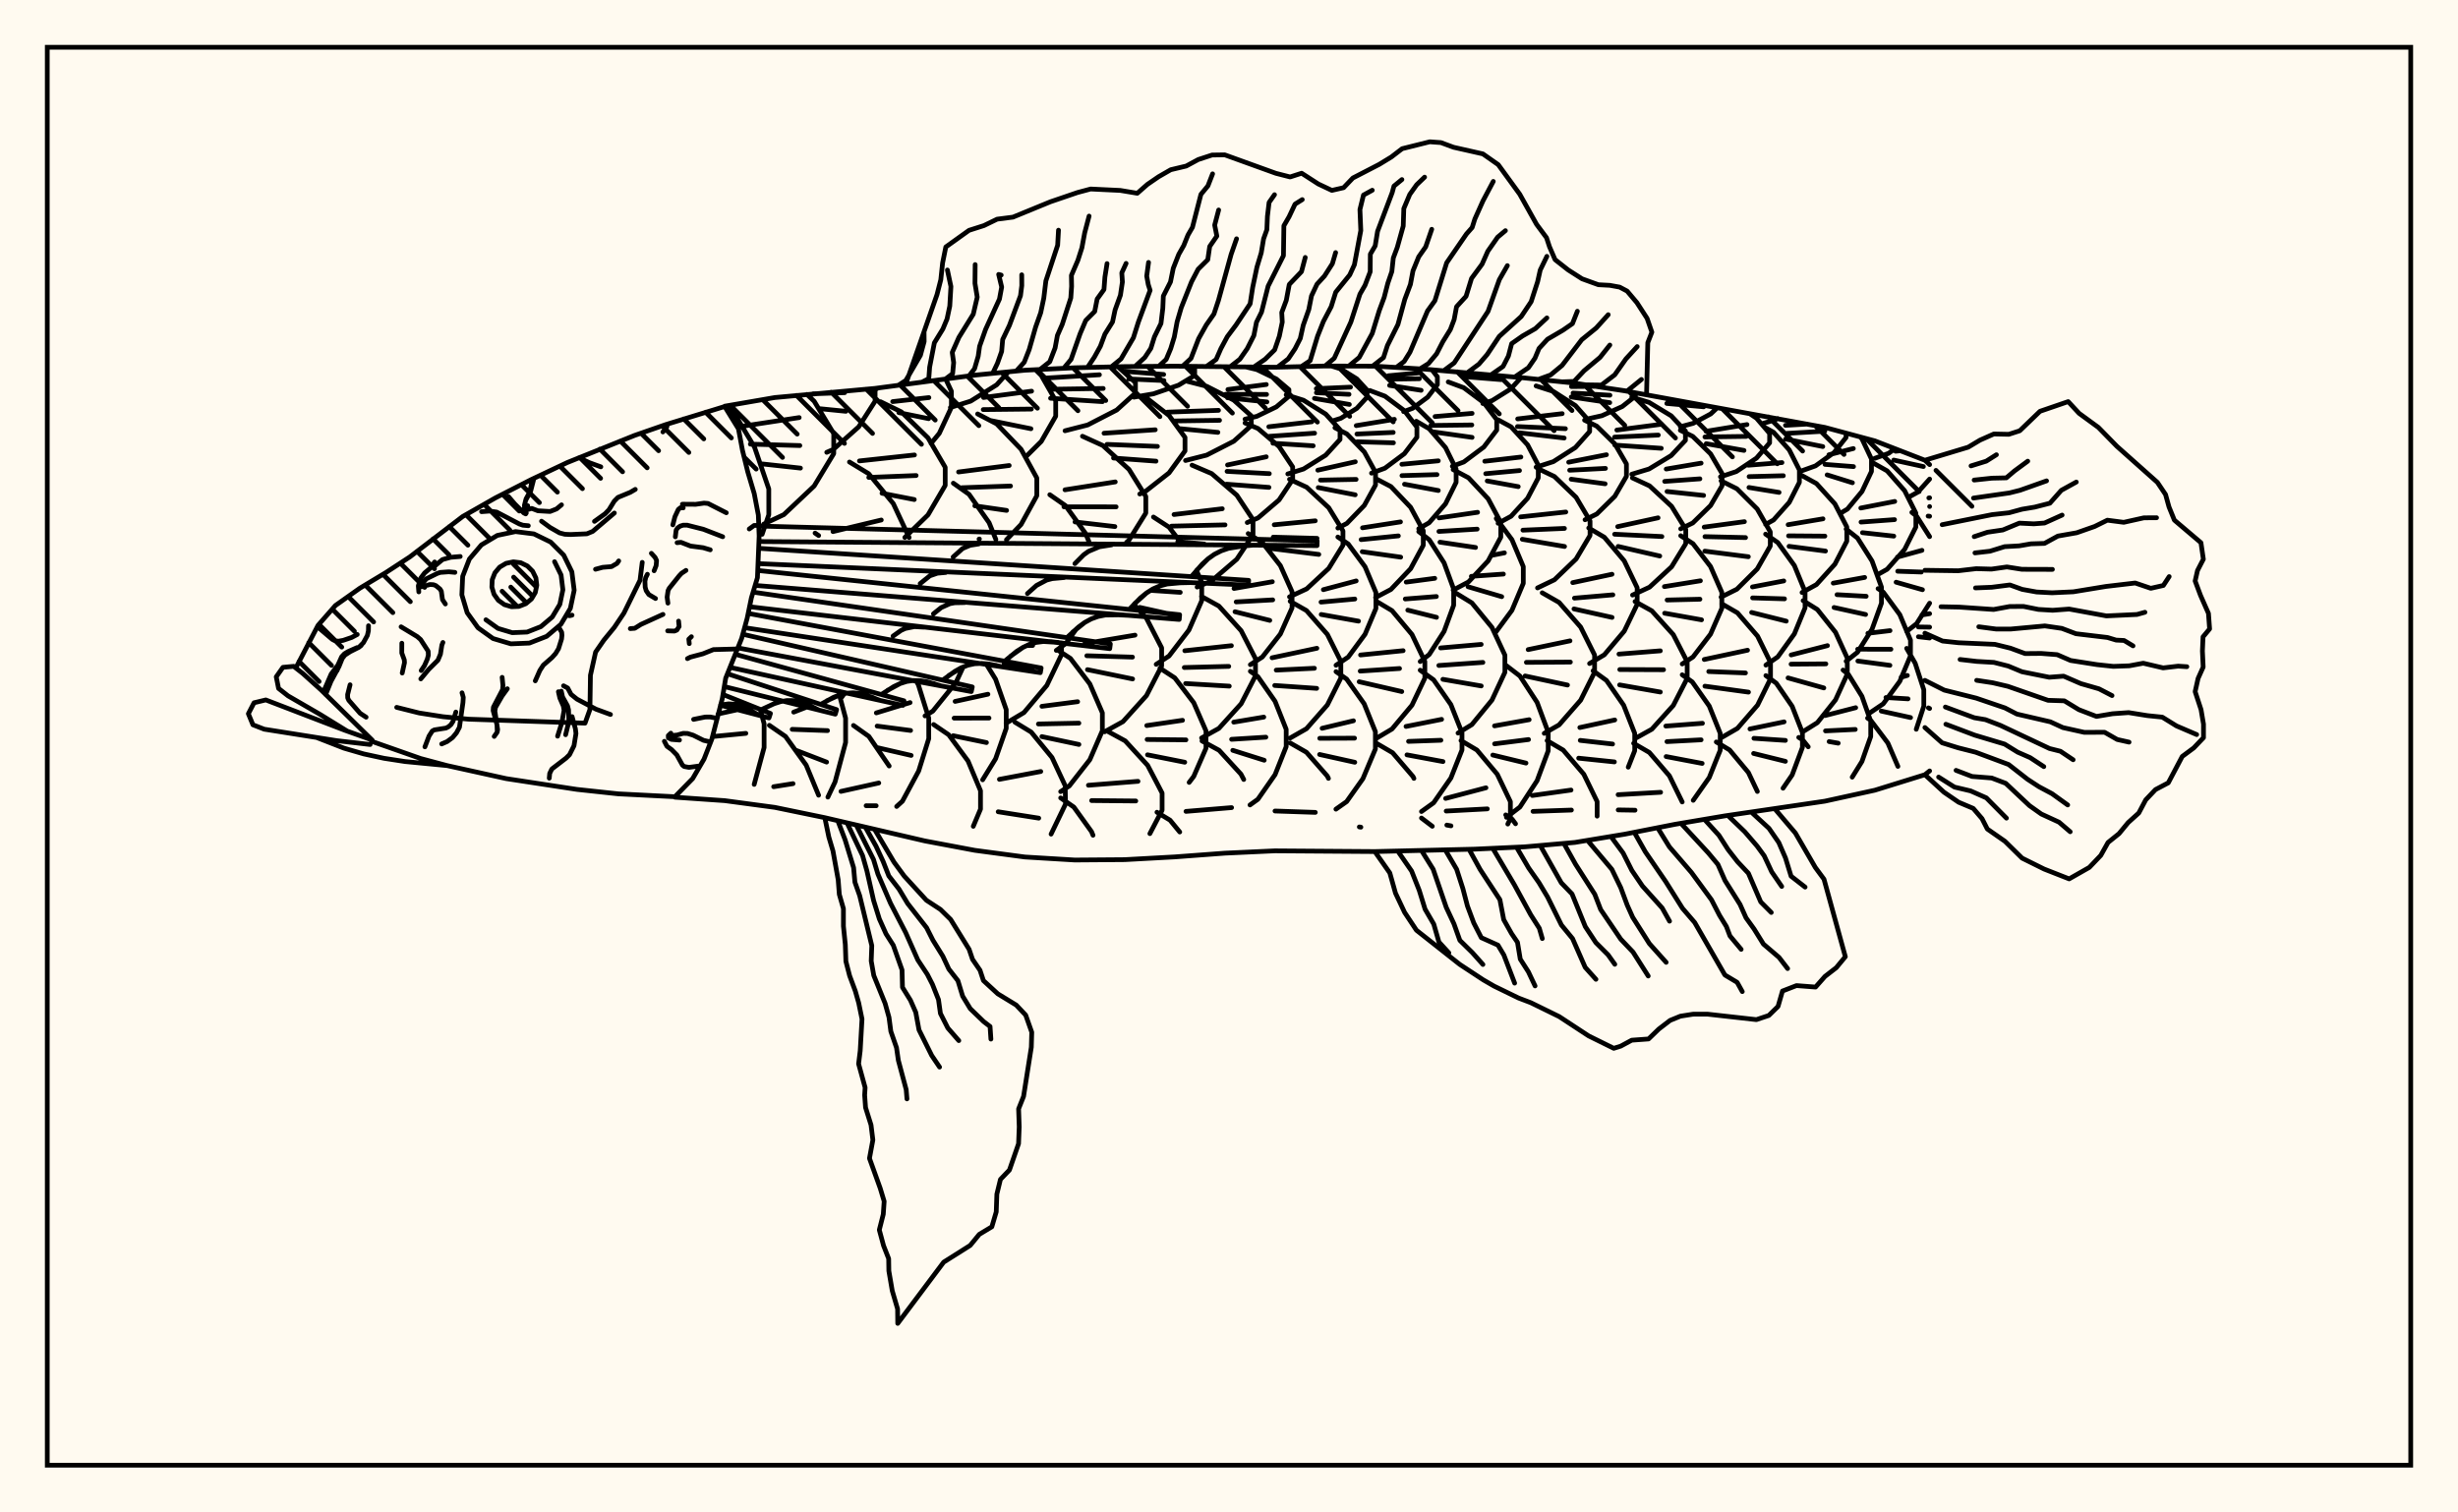 <svg xmlns="http://www.w3.org/2000/svg" width="520" height="320"><rect x="0" y="0" width="520" height="320" fill="floralwhite"/><rect x="10" y="10" width="500" height="300" stroke="black" stroke-width="1" fill="none"/><path stroke="black" stroke-width="1" fill="none" stroke-linecap="round" stroke-linejoin="round" d="
M 153.31 85.94 163.91 84.11 185.07 82.18 206.23 79.37 216.8 78.33 227.38 77.81 237.96 77.56 248.54 77.47 269.7 77.7 280.28 77.44 290.85 77.47 301.43 78.1 322.59 79.97 333.17 81.07 343.75 82.7 386.06 90.43 396.64 93.28 407.22 97.38 408.22 98.3 
M 408.22 163.11 407.22 163.91 396.64 167.19 386.06 169.51 364.91 172.62 354.33 174.41 343.75 176.49 333.17 178.24 322.59 179.17 312.01 179.66 290.85 180.17 269.7 180.02 259.12 180.51 248.54 181.3 237.96 181.88 227.38 181.96 216.8 181.32 206.23 179.91 195.65 177.92 174.49 173 163.91 170.82 153.33 169.4 142.78 168.67 
M 161.65 157.61 161.65 153.13 160.93 150.45 
M 151.9 151.06 157.8 149.77 
M 151.04 155.81 157.79 155.16 
M 168.1 158.49 166.18 155.82 162.76 153.46 
M 161.23 113.05 162.64 108.91 162.64 103.44 159.62 94.6 154.94 86.79 153.82 85.85 
M 178.06 160.2 178.89 157.1 178.89 151.95 177.58 147.04 
M 167.91 150.67 171.4 149.32 
M 167.59 154.31 175.07 154.58 
M 161.56 110.89 165.83 108.88 172.24 102.83 176.38 95.98 176.38 91.74 172.24 84.89 170.71 83.45 
M 156.49 90.27 169.07 88.35 
M 158.74 93.97 169.21 94.27 
M 161.29 98.16 169.34 99.04 
M 178.09 147.49 178.6 146.78 
M 173.19 113.31 172.43 112.79 
M 188.11 162.07 183.81 155.8 180.56 153.49 
M 174.9 95.7 176.29 95.09 181.66 90.31 185.13 84.89 185.13 82.17 
M 171.98 83.32 178.7 83.08 
M 173.24 86.45 178.95 87.02 
M 192.33 113.73 188.98 106.55 183.77 100.22 179.71 97.75 
M 176.22 112.47 186.44 110.02 
M 194.35 163.12 196.48 156.28 196.48 151.93 194.29 144.91 193.8 144 
M 185.39 150.83 192.53 148.65 
M 185.56 153.62 192.64 154.55 
M 185.5 158.16 192.76 159.83 
M 183.89 82.94 184.8 82.66 185.73 82.09 
M 191.42 113.71 196.32 108.94 199.96 102.71 199.96 98.86 196.32 92.64 190.68 87.14 186.28 84.99 
M 181.82 97.52 193.46 96.26 
M 183.79 101.01 193.81 100.61 
M 186.59 104.36 193.42 105.69 
M 195.69 151.47 197.34 150.46 202.24 144.4 203.75 141.13 
M 206.4 164.85 204.79 161.01 200.7 155.46 197.51 153.29 
M 196.96 93.82 198.71 91.69 201.27 86.19 201.27 82.78 200.06 80.19 
M 188.85 84.97 196.51 84.12 
M 190.15 87.3 196.46 88.58 
M 210.68 114.14 209.25 110.59 205 104.58 201.68 102.23 
M 207.12 114.06 207.2 114.04 
M 207.88 164.99 210.62 160.54 212.87 154.11 212.87 150.14 210.62 143.71 208.61 140.44 
M 202.06 148.4 209 146.88 
M 201.85 151.94 209.23 151.92 
M 201.65 155.66 208.69 157.11 
M 201.06 86.22 205.35 84.87 210.85 81.42 213.33 78.67 
M 212.92 114.19 216.01 110.97 219.34 104.89 219.34 101.13 216.01 95.05 210.85 89.68 206.82 87.58 
M 202.79 99.86 213.5 98.49 
M 203.48 103.19 213.78 102.83 
M 206.23 107.02 212.95 107.99 
M 212.85 153.01 216.63 150.76 221.46 145.02 224.57 138.51 224.57 136.02 
M 217.23 136.59 218.46 136.57 
M 212.45 140.44 218.5 141.94 
M 225.35 166.25 222.56 160.27 218.15 154.89 214.7 152.79 
M 211.43 164.89 220.18 163.23 
M 217.02 96.64 220.29 93.39 223.34 88.06 223.34 84.77 220.29 79.44 219.06 78.22 
M 208.07 84.1 218.24 82.76 
M 208.01 86.66 218.19 86.55 
M 209.53 88.97 218.1 90.71 
M 223.46 137.61 225.49 136.15 
M 225.56 136.05 227.73 133.04 
M 230.36 114.57 229.66 112.87 225.41 106.98 222.09 104.67 
M 226.21 166.29 230.56 160.73 233.21 154.61 233.21 150.82 230.56 144.7 226.45 139.3 223.89 137.62 
M 220.42 149.44 227.98 148.46 
M 219.68 153.18 228.24 153 
M 220.41 155.85 228.25 157.51 
M 225.31 91.14 230.11 89.91 236.25 86.75 240.21 83.16 240.21 80.95 236.51 77.6 
M 220.96 80.01 232.59 79.29 
M 222.25 82.36 233.39 82.19 
M 222.25 84.26 233.23 84.98 
M 238.32 114.75 238.84 114.28 242.4 108.56 242.4 105.03 238.84 99.31 233.31 94.26 229 92.3 
M 225.3 103.63 235.94 101.96 
M 225.08 107.23 236.12 107.24 
M 227.42 110.43 235.86 111.41 
M 233.69 154.83 237.57 152.68 242.54 147.17 245.75 140.92 245.75 137.06 242.54 130.82 239.89 127.88 
M 229.52 136.16 240.12 134.38 
M 229.92 138.74 239.58 139.03 
M 230.06 141.68 239.61 143.65 
M 244.87 165.9 242.79 161.93 238.04 156.75 234.33 154.73 
M 230.26 166.14 240.75 165.31 
M 239.89 84.03 244.03 83.32 249.32 81.5 252.74 79.44 252.74 78.16 251.66 77.51 
M 237.97 78.57 246.18 79.23 
M 238.8 80.18 246.24 80.52 
M 241.12 104.52 242.09 104.15 247.32 100.05 250.69 95.41 250.69 92.54 247.32 87.91 242.02 83.78 
M 233.56 91.66 244.4 90.93 
M 234.19 94.02 244.86 94.45 
M 235.57 96.91 244.56 97.57 
M 244.6 140.56 247.31 138.8 251.52 133.31 254.23 127.09 254.23 123.24 253.12 120.7 
M 249.97 115.01 247.31 111.53 244.02 109.39 
M 243.42 124.91 249.69 125.33 
M 241.12 128.51 248.9 130.24 
M 251.57 165.54 252.54 164.27 255.13 158.32 255.13 154.63 252.54 148.68 248.53 143.42 245.39 141.37 
M 242.6 153.51 250.17 152.4 
M 242.68 156.46 250.89 156.54 
M 242.76 159.7 250.64 161.27 
M 250.8 97.43 255.28 96.29 261.01 93.36 264.71 90.04 264.71 87.98 261.01 84.66 255.28 81.73 251.17 80.68 
M 246.97 87.2 257.78 86.82 
M 248.27 89.07 258 88.93 
M 249.48 90.68 257.65 91.48 
M 253.26 124.21 256.33 122.89 261.65 118.32 263.56 115.45 
M 263.65 115.31 265.08 113.14 265.08 109.94 261.65 104.77 256.33 100.2 252.18 98.42 
M 248.37 108.86 258.58 107.64 
M 247.83 111.32 259.16 111.05 
M 249.17 114.59 254.8 115.11 
M 254.2 156.14 257.86 154.11 262.57 148.9 265.6 143 265.6 139.34 262.57 133.44 257.86 128.23 254.18 126.19 
M 250.65 137.68 260.51 136.61 
M 250.54 141.23 259.95 140.99 
M 250.82 144.62 260.06 145.17 
M 263.12 164.92 262.52 163.78 257.9 158.74 254.29 156.77 
M 263.39 88.69 265.88 88.09 270.01 86.09 272.68 83.84 272.68 82.44 270.01 80.18 265.88 78.19 263.64 77.65 
M 259.77 82.41 267.89 81.35 
M 259.27 83.42 267.95 83.45 
M 259.68 84.16 268.02 85.04 
M 263.86 110.56 266.13 109.59 270.59 105.78 273.47 101.46 273.47 98.79 270.59 94.47 266.13 90.66 263.39 89.49 
M 259.69 98.37 267.88 96.65 
M 259.59 99.73 268.53 100.21 
M 259.46 102.44 268.45 103.12 
M 264.52 140.63 267.05 139.01 270.87 134.14 273.34 128.61 273.34 125.19 270.87 119.67 267.05 114.79 264.06 112.89 
M 261.06 124.51 269.17 123.08 
M 261.52 127.35 269.25 126.92 
M 261.27 129.43 268.63 131.26 
M 269.19 164.69 269.75 163.89 272.1 157.97 272.1 154.31 269.75 148.39 266.11 143.17 264.52 142.03 
M 261 152.79 267.36 151.72 
M 260.55 156.42 267.8 155.97 
M 260.8 158.75 267.45 160.85 
M 272.44 100.27 275.77 99.23 280.46 96.3 283.49 92.98 283.49 90.93 280.46 87.61 275.77 84.68 272.1 83.53 
M 268.42 90.29 277.52 89.24 
M 268.58 92.31 278.11 91.65 
M 269.29 93.78 277.81 94.32 
M 272.8 126.28 276.44 124.59 281.1 120.26 284.11 115.36 284.11 112.32 281.1 107.42 276.44 103.09 272.8 101.4 
M 269.57 111.03 278.25 110.19 
M 269.36 113.65 278.62 113.9 
M 268.79 116.04 279 117.3 
M 272.94 156.15 276.39 154.18 280.81 149.15 283.66 143.45 283.66 139.92 280.81 134.22 276.39 129.18 272.94 127.22 
M 269.11 139.17 278.59 137.16 
M 269.99 141.78 278.07 141.39 
M 269.67 145.03 278.55 145.64 
M 281.04 164.69 280.8 164.2 276.38 159.16 272.94 157.19 
M 282.17 88.97 283.66 88.5 287.04 86.4 289.22 84.02 289.22 82.54 287.04 80.16 283.66 78.06 281.7 77.45 
M 278.47 82.23 285.71 81.91 
M 278.49 83.09 285.39 83.43 
M 278.08 84.29 285.46 85.57 
M 283.03 111.73 284.94 110.74 288.63 106.93 291 102.61 291 99.94 288.63 95.62 284.94 91.81 282.41 90.5 
M 278.79 99.48 286.72 97.7 
M 279.35 101.58 286.89 101.43 
M 278.88 103.16 286.7 104.69 
M 282.64 140.75 285.22 139.02 288.78 134.2 291.08 128.74 291.08 125.36 288.78 119.91 285.22 115.09 283.03 113.62 
M 279.96 124.76 286.91 122.91 
M 279.47 127.39 286.62 126.74 
M 279.51 130.01 287.4 131.42 
M 288.33 164.75 290.97 158.47 290.97 154.81 288.59 148.9 284.89 143.68 282.64 142.1 
M 279.7 154.09 286.33 152.5 
M 279.2 156.21 286.56 156.18 
M 279.17 159.63 286.61 161.28 
M 290.15 100.11 292.99 99.06 297.1 95.99 299.75 92.51 299.75 90.36 297.1 86.89 292.99 83.82 289.78 82.62 
M 286.92 90.05 294.99 88.72 
M 287.06 91.83 294.74 91.49 
M 287.12 93.47 294.79 93.69 
M 291.01 126.42 294.26 124.71 298.42 120.33 301.1 115.36 301.1 112.29 298.42 107.33 294.26 102.95 291.01 101.24 
M 288.25 111.67 296.28 110.42 
M 287.95 114.17 295.83 113.38 
M 288.19 116.73 296.32 117.88 
M 291.19 156.21 294.49 154.24 298.71 149.2 301.43 143.49 301.43 139.95 298.71 134.24 294.49 129.2 291.19 127.23 
M 287.83 138.58 296.84 137.67 
M 287.76 141.99 296.08 141.44 
M 287.54 144.24 296.55 146.32 
M 299.12 164.69 298.93 164.3 294.61 159.26 291.24 157.29 
M 296.94 87.09 298.86 86.38 302.03 84.03 304.08 81.37 304.08 79.72 302.93 78.23 
M 293.71 79.5 299.97 78.9 
M 294.35 80.22 300.26 80.13 
M 293.97 81.54 300.65 82.58 
M 300.14 111.87 302.34 110.6 305.81 106.59 308.05 102.05 308.05 99.24 305.81 94.7 302.34 90.7 299.63 89.13 
M 296.57 98.23 304.28 97.5 
M 296.59 100.63 304 100.41 
M 297.13 102.45 304.28 103.78 
M 300.45 139.97 302.36 138.48 305.5 133.59 307.53 128.05 307.53 124.63 305.5 119.09 302.36 114.2 300.14 112.47 
M 297.49 123.16 303.53 122.36 
M 297.29 126.73 303.87 126.21 
M 297.82 129.09 303.9 130.61 
M 306.94 164.61 309.29 158.68 309.29 155.01 306.94 149.08 303.29 143.84 300.45 141.8 
M 297.45 153.7 304.98 152.2 
M 297.98 156.86 304.83 156.62 
M 297.65 159.71 305.27 161.13 
M 307.25 98.65 309.68 97.74 313.91 94.58 316.64 91 316.64 88.79 313.91 85.2 309.68 82.04 306.38 80.81 
M 303.59 88.13 311.43 87.46 
M 302.7 90.02 311.37 89.91 
M 303.04 91.35 311.43 92.54 
M 307.42 124.85 310.67 123.12 314.82 118.68 317.5 113.66 317.5 110.55 314.82 105.53 310.67 101.09 307.42 99.36 
M 304.44 109.58 312.59 108.39 
M 304.41 112.44 312.5 111.95 
M 304.63 114.71 312.16 115.83 
M 308.45 155.1 311.38 153.31 315.63 148.12 318.37 142.25 318.37 138.62 315.63 132.74 311.38 127.56 308.07 125.53 
M 304.76 137.09 313.35 136.34 
M 304.39 140.8 313.71 140.15 
M 305.25 143.73 313.36 145.13 
M 317.05 164.43 316.75 163.81 312.45 158.69 309.08 156.69 
M 313.7 85.38 315.66 84.76 319.61 82.29 321.78 79.9 
M 309.41 79.66 317.57 80.32 
M 316.93 110.72 319.67 109.23 323.17 105.42 325.43 101.1 325.43 98.43 323.17 94.12 319.67 90.31 316.93 88.82 
M 314.11 97.59 321.75 96.7 
M 314.31 100.22 321.46 99.56 
M 314.63 101.76 321.19 102.96 
M 316.24 134.02 319.86 129.12 322.26 123.42 322.26 119.89 319.86 114.19 316.54 109.7 
M 315.48 117.52 318.27 116.97 
M 311.27 121.94 318.05 121.46 
M 310.57 124.14 317.7 126.24 
M 325.57 164.11 327.53 158.85 327.53 154.93 325.18 148.61 321.54 143.03 318.7 140.85 
M 316.17 153.58 323.5 152.27 
M 316.19 157.38 323.37 156.47 
M 315.81 159.75 322.83 161.45 
M 324.97 98.84 328.62 97.67 333.29 94.68 336.3 91.3 336.3 89.2 333.29 85.81 328.62 82.82 324.97 81.65 
M 321.07 88.63 330.49 87.52 
M 321.02 90.25 331.17 90.7 
M 321.44 91.57 330.91 92.68 
M 325.27 124.39 328.85 122.67 333.43 118.27 336.38 113.29 336.38 110.21 333.43 105.22 328.85 100.82 325.27 99.11 
M 321.7 109.36 331.25 108.33 
M 322.18 112.17 330.97 111.8 
M 322.05 114.1 330.99 115.62 
M 326.69 155.16 329.83 153.37 334.39 148.15 337.34 142.24 337.34 138.58 334.39 132.67 329.83 127.46 326.26 125.42 
M 323.29 137.44 332.14 135.59 
M 322.91 140.14 332.22 140.08 
M 322.64 143.02 331.61 144.94 
M 334.78 163.48 330.7 158.7 327.3 156.7 
M 335.54 88.7 338.9 87.95 343.2 86.01 345.97 83.82 345.97 83.11 
M 332.45 81.79 337.53 81.74 
M 332.79 83.16 340.59 83.62 
M 332.4 83.99 340.55 85.19 
M 335.32 109.97 337.81 108.75 341.62 105.01 344.08 100.77 344.08 98.15 341.62 93.91 337.81 90.17 335.22 88.9 
M 331.86 97.79 339.85 96.21 
M 332.07 99.49 339.64 99.1 
M 332.39 101.39 339.57 102.36 
M 336.28 140.39 339.4 138.54 343.62 133.53 346.35 127.86 346.35 124.35 343.62 118.67 339.4 113.66 336.1 111.71 
M 332.72 123.27 341.03 121.5 
M 333.08 126.55 341.21 125.85 
M 332.98 128.83 341.04 130.63 
M 344.46 162.32 345.83 158.83 345.83 155.16 343.49 149.21 339.86 143.97 337.03 141.92 
M 334.22 153.93 341.61 152.33 
M 334.31 156.65 341.15 157.42 
M 333.97 160.41 341.53 161.2 
M 345.21 100.33 348.86 99.23 353.54 96.39 356.56 93.17 356.56 91.19 353.54 87.97 348.86 85.13 345.21 84.03 
M 342.05 90.99 351.56 89.75 
M 341.57 92.48 350.82 92.05 
M 341.62 94.17 351.45 94.85 
M 345.37 125.9 348.97 124.23 353.63 119.92 356.63 115.03 356.63 112 353.63 107.12 348.97 102.8 345.34 101.11 
M 342.23 111.42 350.77 109.56 
M 341.58 113.03 351.58 113.52 
M 342.32 115.61 351.13 117.64 
M 345.9 156.26 349.45 154.29 354 149.25 356.93 143.53 356.93 140 354 134.28 349.45 129.24 345.9 127.27 
M 342.5 138.39 351.25 137.7 
M 342.67 141.66 351.93 141.7 
M 342.64 144.91 351.25 146.42 
M 350.84 161.43 348.92 159.2 345.6 157.27 
M 355.48 90.29 358.21 89.56 361.92 87.57 363.24 86.33 
M 352.86 84.6 353.76 84.56 
M 352.62 85.36 360.43 86.07 
M 355.56 111.89 358.11 110.65 361.88 106.96 364.31 102.78 364.31 100.19 361.88 96.02 358.11 92.33 355.48 91.04 
M 352.5 99.24 359.88 97.99 
M 352.17 101.85 359.62 101.31 
M 352.67 103.99 360.41 104.82 
M 355.88 140.48 358.16 139 361.87 134.17 364.26 128.71 364.26 125.32 361.87 119.86 358.16 115.03 355.56 113.34 
M 352.11 124.11 359.73 122.88 
M 352.69 126.95 359.63 126.78 
M 352.16 129.74 359.97 131.14 
M 363.45 159.89 363.92 158.74 363.92 155.16 361.6 149.38 358.01 144.28 355.88 142.77 
M 352.41 153.62 360.16 153.03 
M 352.65 156.91 359.88 156.53 
M 352.48 160.07 356.04 160.75 
M 363.97 100.88 367.32 99.77 371.6 96.92 374.37 93.7 374.37 91.7 371.6 88.48 370.18 87.53 
M 360.91 91.25 369.58 89.83 
M 360.68 92.45 369.44 92.33 
M 360.96 93.87 368.95 95.3 
M 364.1 126.33 367.45 124.66 371.75 120.38 374.51 115.53 374.51 112.53 371.75 107.69 367.45 103.41 364.1 101.73 
M 360.53 111.52 369.04 110.37 
M 360.69 113.54 369.28 113.74 
M 360.66 116.61 369.87 117.79 
M 364.24 156.03 367.56 154.11 371.82 149.19 374.56 143.61 374.56 140.16 371.82 134.59 367.56 129.66 364.24 127.74 
M 360.54 139.53 369.7 137.57 
M 361.49 142.08 369.26 142.38 
M 360.68 145.18 369.9 146.44 
M 366.64 159.56 365.91 158.68 363.09 156.98 
M 372.87 89.61 375.53 88.85 376.07 88.54 
M 373.52 110.96 375.2 110.02 378.53 106.28 380.67 102.05 380.67 99.43 378.53 95.2 375.2 91.46 373.38 90.44 
M 369.87 98.43 376.98 97.87 
M 370.03 100.84 377.27 100.65 
M 370 103.14 376.37 104.18 
M 373.58 140.72 376.1 138.98 379.61 134.11 381.87 128.59 381.87 125.18 379.61 119.66 376.1 114.79 373.52 113.01 
M 370.74 124.18 377.37 122.91 
M 370.77 126.5 377.52 126.7 
M 370.56 129.58 377.89 131.42 
M 381.31 158.14 381.31 154.99 379.14 149.44 375.78 144.55 373.58 142.94 
M 370.21 154.23 377.43 152.73 
M 371.05 156.21 377.71 156.65 
M 381 99.67 384.07 98.57 388 95.75 390.54 92.56 390.54 91.63 
M 377.72 89.99 382.33 89.72 
M 378.07 91.69 386.05 91.23 
M 377.75 92.89 385.62 94.48 
M 381.23 125.36 384.28 123.68 388.18 119.37 390.7 114.5 390.7 111.49 388.18 106.61 384.28 102.31 381.23 100.63 
M 378.29 111.01 385.66 109.77 
M 378.38 113.37 386.06 113.43 
M 378.48 115.59 386.19 116.59 
M 381.46 154.78 384.47 152.9 388.31 148.08 390.8 142.62 390.8 139.24 388.31 133.78 384.47 128.96 381.46 127.08 
M 378.93 138.57 386.61 136.6 
M 378.91 140.52 386.27 140.46 
M 378.27 143.43 385.84 145.55 
M 382.54 158.01 381.37 156.54 380.53 156.02 
M 389.51 108.5 390.83 107.71 393.92 103.97 395.92 99.74 395.92 97.12 393.92 92.89 393.56 92.45 
M 386.91 96.22 392.08 94.9 
M 386.08 98.25 392.12 98.72 
M 386.54 100.47 391.89 102.14 
M 390.56 139.9 392.96 138 396.04 133.13 398.03 127.62 398.03 124.21 396.04 118.7 392.96 113.84 390.56 111.94 
M 387.83 123.38 394.48 122.17 
M 388.63 125.82 394.8 126.16 
M 388 128.53 394.68 130.01 
M 395.61 156.26 395.76 155.84 395.76 152.58 393.9 147.32 391.02 142.67 389.91 141.77 
M 386.12 151.39 392.58 149.73 
M 386.19 154.64 392.49 154.33 
M 386.96 156.9 388.88 157.24 
M 396.6 96.98 399.55 95.91 400.89 94.92 
M 397.31 121.53 399.24 120.44 402.93 116.25 405.31 111.5 405.31 108.56 402.93 103.82 399.24 99.63 396.35 97.99 
M 393.66 107.49 400.84 106.09 
M 393.71 110.46 400.8 109.94 
M 394.01 112.7 400.64 113.43 
M 395.67 150.77 398.41 148.91 401.91 144.15 404.17 138.76 404.17 135.43 401.91 130.04 398.41 125.28 397.31 124.54 
M 395.16 133.99 399.84 133.43 
M 393 137.35 400.03 137.37 
M 393.04 139.86 399.82 140.77 
M 398.3 155.76 395.73 152.36 395.09 151.94 
M 403.77 105.2 405.76 104.1 408.22 101.36 
M 401.02 95.47 402.03 95.37 
M 400.63 97.34 406.9 98.71 
M 403.36 133.61 405.47 131.95 408.22 127.62 
M 408.22 113.54 405.47 109.21 404.46 108.41 
M 401.4 117.87 406.6 116.44 
M 401.47 120.86 406.47 121.03 
M 401.13 123.18 406.71 124.77 
M 405.39 154.3 406.99 149.4 406.99 145.94 405.17 140.34 403.36 137.18 
M 402.18 143.3 403.51 142.91 
M 398.98 147.58 403.65 147.86 
M 397.99 150.45 404.19 151.82 
M 408.05 105.35 408.22 105.32 
M 408.22 107.17 408.22 107.17 
M 407.9 109.19 408.22 109.23 
M 406.58 130.11 408.22 129.84 
M 405.83 132.65 408.22 132.69 
M 405.85 134.72 408.22 134.99 
M 408.22 149.9 407.96 149.77 
M 159.55 165.96 161.65 158.16 161.65 157.61 
M 173.18 168.25 170.55 161.88 168.1 158.49 
M 163.67 166.45 167.77 165.8 
M 153.82 85.85 153.82 85.85 
M 175.14 168.65 176.66 165.44 178.06 160.2 
M 168.23 158.68 174.87 161.24 
M 177.91 167.44 185.91 165.66 
M 183.23 170.47 185.36 170.48 
M 189.69 170.63 190.91 169.52 194.35 163.12 
M 205.9 174.83 207.43 171.19 207.43 167.3 206.4 164.85 
M 222.36 176.48 225.41 170.14 225.35 166.25 
M 211.17 171.75 219.75 173.1 
M 224.39 167.49 226.21 166.29 
M 231.23 176.72 230.92 175.96 227.18 170.76 224.39 168.82 
M 243.26 176.38 245.85 171.42 245.85 167.79 244.87 165.9 
M 230.94 169.38 240.28 169.47 
M 249.58 176.03 247.53 173.53 244.76 171.85 
M 250.9 171.67 260.55 170.87 
M 264.44 170.31 266.11 169.11 269.19 164.69 
M 269.73 171.59 278.26 171.88 
M 282.62 171.2 284.89 169.6 288.33 164.75 
M 287.57 174.96 287.9 175.01 
M 302.93 78.23 302.93 78.23 
M 300.72 171.7 303.29 169.85 306.94 164.61 
M 303.01 174.82 300.72 173.08 
M 318.98 174.35 319.53 173.2 319.53 169.61 317.05 164.43 
M 305.83 168.93 314.36 166.68 
M 305.95 171.6 314.65 171.14 
M 306.08 174.57 306.96 174.73 
M 318.7 172.93 321.54 170.75 325.18 165.17 325.57 164.11 
M 320.62 174.29 319.9 173.32 318.54 172.41 
M 337.88 172.68 337.88 169.6 335.06 163.81 334.78 163.48 
M 324.16 168.31 332.36 167.16 
M 324.32 171.67 332.44 171.39 
M 337.53 81.74 337.53 81.74 
M 355.88 169.68 353.17 164.15 350.84 161.43 
M 342.32 168.14 351.31 167.63 
M 342.34 171.36 345.9 171.42 
M 353.76 84.56 353.76 84.56 
M 358.21 169.33 361.6 164.51 363.45 159.89 
M 356.04 160.75 360.1 161.52 
M 371.78 167.46 369.88 163.45 366.64 159.56 
M 377.21 166.77 379.14 163.96 381.31 158.14 
M 370.98 159.41 377.71 161.08 
M 391.84 164.43 393.9 161.11 395.61 156.26 
M 400.89 94.92 400.89 94.92 
M 401.51 162.15 399.39 157.22 398.3 155.76 
M 402.03 95.37 402.03 95.37 
M 185.07 82.18 185.07 82.18 
M 191.6 81.31 198.23 62.32 199.03 59.18 199.41 55.63 200.09 52.25 205.01 48.73 208.15 47.73 210.95 46.37 214.3 45.94 222.22 42.69 227.96 40.73 230.73 39.99 237.01 40.29 240.6 40.89 242.73 39.02 245.11 37.39 247.68 35.91 250.95 35.13 253.51 33.75 256.42 32.8 259.09 32.76 269.92 36.67 272.93 37.44 275.37 36.65 278.9 38.93 281.76 40.28 284.25 39.71 286.21 37.66 291.78 34.78 294.34 33.22 296.63 31.46 302.48 30 304.83 30.17 307.51 31.16 313.71 32.56 316.96 34.84 321.5 41.08 325.07 47.46 327.17 50.29 327.8 52.2 328.98 54.93 331.75 57.11 334.69 58.99 338.14 60.24 340.57 60.37 342.65 60.75 344.23 61.59 346.29 64.03 348.45 67.36 349.46 70.28 348.6 72.5 348.33 83.55 
M 343.75 82.7 343.75 82.7 
M 190.05 81.52 191.63 80.49 194.72 75.17 195.51 72.26 195.49 70.19 
M 195.04 80.86 196.49 80.1 196.67 77.68 197.67 72.53 199.47 69.6 200.35 67.49 200.93 64.75 201.17 60.62 200.43 57.13 
M 200.02 80.19 201.53 79.06 201.75 76.72 201.45 74.56 202.86 71.38 205.9 66.47 206.74 62.87 206.26 59.95 206.3 55.98 
M 205 79.53 206.17 78.01 206.94 75.38 207.24 73.26 208.51 69.68 211.44 63.27 211.91 60.73 211.27 58.06 211.81 58.2 
M 210 79 211.02 76.85 211.9 74.36 212.12 71.83 213.54 68.86 215.89 62.56 216.16 60.44 216.15 58.14 
M 215 78.51 216.68 76.64 217.73 73.96 219.09 69.2 220.17 66.16 220.82 63.08 221.26 59.43 223.75 51.88 223.93 48.7 
M 220.02 78.17 222.08 76.54 223.21 73.62 223.7 70.97 224.72 68.64 226.53 63.05 226.7 60.6 226.66 58.26 228.03 55.08 228.88 52.43 229.47 49.26 230.4 45.72 
M 225.04 77.92 226.59 76.04 228.5 70.61 229.69 67.81 231.59 65.9 232.11 63.26 233.55 61.26 233.75 58.62 234.2 55.77 
M 230.06 77.75 231.52 75.56 232.79 73.26 233.75 70.69 235.36 68.12 235.9 65.58 237.03 62.46 237.45 59.65 237.32 57.73 238.23 55.73 
M 235.09 77.63 237.15 75.95 239.78 71.45 240.83 68.13 243.31 61.43 242.92 60.21 242.59 58.41 242.98 55.52 
M 240.11 77.54 242.19 75.63 243.46 73.71 244.23 71.25 245.61 68.44 246 65.21 246.11 62.63 247.62 59.65 248.21 56.76 249.37 53.81 250.43 51.94 251.32 49.73 252.27 48.09 254.06 41.12 255.54 39.33 256.53 36.78 
M 245.14 77.5 246.72 76.03 247.67 73.76 248.43 71.28 249.02 68.1 249.89 65.12 252.07 59.63 253.47 56.96 255.51 54.94 255.92 52.14 257.43 49.95 256.97 47.62 257.81 44.43 
M 250.17 77.49 251.96 75.83 253.58 71.64 255.19 68.76 256.82 66.42 257.77 63.55 260.45 53.82 261.6 50.52 
M 255.19 77.56 257.28 76.06 258.28 73.77 259.64 71.23 261.48 68.77 264.47 64.28 265.01 60.8 265.91 56.52 266.82 53.5 267.32 50.52 268.01 48.6 268.13 45.77 268.48 42.83 269.63 41.19 
M 260.22 77.62 262.29 76.01 263.86 73.76 265.26 71 265.81 68.19 266.88 66.04 268.28 60.53 271.52 54.09 271.61 47.76 272.71 45.86 273.97 43.19 275.5 42.23 
M 265.25 77.66 267.66 75.99 269.66 74.02 270.65 71.13 271.27 68.15 271.16 66.11 272.12 63.54 272.75 60.18 275.33 57.48 276.13 54.47 
M 270.27 77.68 272.53 75.93 273.97 73.79 275.08 71.61 275.7 68.83 276.88 65.5 277.45 62.6 278.62 60.12 280.2 58.4 281.87 55.79 282.56 53.44 
M 275.3 77.56 277.17 76.31 278.74 71.12 279.97 68.02 281.62 64.88 282.58 61.82 285.54 58.17 286.53 56.01 287.88 48.78 287.7 44.33 288.45 41.27 290.31 40.25 
M 280.32 77.44 282.27 75.79 285.78 68.14 287.7 62.23 288.78 60.35 289.87 57.49 289.9 53.77 290.93 52.01 291.43 48.94 294.52 40.76 294.9 39.37 296.58 37.99 
M 285.35 77.45 287.55 75.62 290.3 70.56 291.78 65.74 292.83 62.91 293.61 59.89 294.45 57.45 294.76 54.58 295.6 52.34 296.86 47.82 296.98 44.13 298.24 41.14 299.7 39.09 301.38 37.48 
M 290.38 77.47 292.69 75.65 293.52 73.09 295.74 68.65 297.19 63.34 298.38 60.17 298.92 57.31 300.13 54.34 301.61 52.23 302.89 48.51 
M 295.4 77.74 297.06 76.47 298.29 74.5 302 65.79 303.56 63.62 306.05 55.6 310.24 49.5 311.44 48.14 312.01 46.34 313.73 42.5 315.91 38.38 
M 300.41 78.04 302.2 76.92 303.92 74.86 305.23 72.31 306.83 69.72 307.63 67.61 308.14 64.89 310.15 62.69 311.31 58.91 313.54 55.89 314.75 53.16 316.83 50.18 318.48 48.8 
M 305.43 78.43 307.64 76.78 314.8 65.88 317.19 59.17 318.89 56.2 
M 310.44 78.85 312.87 77.04 314.63 74.99 317.17 71.18 321.82 66.97 323.92 63.83 325.29 59.6 325.84 57.14 327.25 54.24 
M 315.44 79.3 317.98 77.53 319.11 75.33 319.8 72.7 322.09 71.09 324.81 69.53 327.25 67.26 
M 320.45 79.77 323.34 77.8 324.73 75.78 325.59 73.72 327.39 71.77 330.65 69.86 332.66 68.47 333.7 65.85 
M 325.45 80.27 328.03 79.33 330.47 77.31 334.62 71.88 337.69 69.39 340.23 66.58 
M 330.45 80.79 333 80.7 335.11 78.45 338.49 75.62 340.57 73 
M 335.44 81.42 338.78 81.47 341.61 79.3 343.96 75.95 346.36 73.33 
M 340.4 82.18 344.22 82.74 347.25 80.28 
M 160.51 111.3 278.65 114.43 278.63 115.44 160.57 114.58 
M 160.54 116.01 264.16 122.79 264.1 123.8 160.41 119.25 
M 160.33 120.7 249.56 130.06 249.47 131.06 159.75 123.86 
M 159.32 125.28 234.9 136.24 234.77 137.24 158.57 128.37 
M 158.28 129.78 220.26 141.33 220.09 142.32 157.52 132.8 
M 157.14 134.19 205.69 145.34 205.48 146.32 156.1 137.08 
M 155.57 138.43 191.24 148.27 191 149.25 154.45 141.2 
M 153.9 142.55 176.99 150.14 176.71 151.1 153.22 145.26 
M 152.95 146.94 162.99 150.95 162.68 151.9 152.41 149.21 
M 265.04 115.34 261.56 115.67 259.91 116.01 258.36 116.54 256.91 117.28 255.57 118.23 254.33 119.37 252.03 122 
M 251.96 123.26 248.54 123.34 246.91 123.56 245.36 123.97 243.91 124.6 242.56 125.45 241.28 126.5 238.89 128.94 
M 238.78 130.2 235.44 130.03 233.83 130.13 232.3 130.43 230.85 130.95 229.48 131.7 228.18 132.65 225.71 134.91 
M 225.55 136.16 222.3 135.75 220.73 135.73 219.22 135.92 217.78 136.33 216.4 136.98 215.07 137.82 212.54 139.89 
M 212.33 141.14 209.19 140.49 207.66 140.36 206.18 140.43 204.75 140.74 203.36 141.28 202.03 142.03 199.43 143.9 
M 199.17 145.14 196.16 144.26 194.68 144.02 193.23 143.98 191.82 144.18 190.44 144.62 189.09 145.26 186.44 146.94 
M 186.13 148.17 183.26 147.07 181.84 146.72 180.44 146.58 179.04 146.67 177.67 147.01 176.31 147.55 173.62 149.03 
M 173.27 150.24 170.55 148.93 169.2 148.48 167.84 148.23 166.48 148.22 165.12 148.45 163.75 148.89 161.02 150.16 
M 160.63 151.37 158.07 149.89 156.78 149.34 155.47 149.01 154.15 148.92 152.43 149.16 
M 263.28 115.47 259.91 116.01 258.36 116.54 256.91 117.28 255.57 118.23 253.16 120.65 
M 235.16 115.28 232.57 115.69 230.27 116.66 229.25 117.39 227.4 119.25 
M 207.04 115.09 205.24 115.37 203.64 116.05 201.64 117.85 
M 250.23 123.26 246.91 123.56 245.36 123.97 243.91 124.6 242.56 125.45 240.07 127.68 
M 225.16 122.19 222.61 122.42 221.42 122.73 219.27 123.87 217.36 125.58 
M 200.08 121.12 198.3 121.28 196.71 121.83 194.66 123.48 
M 237.09 130.08 233.83 130.13 232.3 130.43 230.85 130.95 229.48 131.7 226.93 133.74 
M 204.07 127.49 201.96 127.53 200.96 127.72 199.12 128.55 197.47 129.87 
M 223.91 135.92 220.73 135.73 219.22 135.92 217.78 136.33 216.4 136.98 213.8 138.82 
M 195.51 132.7 193.44 132.58 191.52 132.97 190.62 133.38 188.93 134.58 
M 210.75 140.78 207.66 140.36 206.18 140.43 204.75 140.74 203.36 141.28 200.72 142.92 
M 197.66 144.66 194.68 144.02 193.23 143.98 191.82 144.18 190.44 144.62 187.76 146.06 
M 184.69 147.58 181.84 146.72 180.44 146.58 179.04 146.67 177.67 147.01 174.96 148.25 
M 185.07 175.55 189.14 182.42 191.29 185.35 195.98 190.47 198.96 192.42 201.11 194.53 205.02 200.85 205.74 202.97 207.33 205.29 208.05 207.47 211.09 210.27 214.99 212.65 216.99 214.77 218.27 218.39 218.18 221.56 216.54 231.97 215.49 234.61 215.62 238.42 215.48 241.98 213.55 247.55 211.65 249.53 210.89 252.65 210.76 256.4 209.83 259.56 207.17 261.16 205.25 263.5 199.64 267.04 189.92 280 189.89 276.95 188.76 273.1 188.04 268.89 188 266.3 186.92 263.55 186.02 260.22 186.86 256.91 187.05 254.17 186.21 251.4 183.94 245.08 184.66 241.19 184.27 238.02 183.11 234.32 182.92 231.7 183.02 230.1 181.64 225.08 181.98 222.31 182.36 215.6 181.66 212.19 180.95 209.7 179.74 206.44 178.95 203.39 178.83 199.86 178.43 195.95 178.43 192.25 177.56 189.23 177.32 186.13 176.22 180.05 175.34 177.09 174.49 173 
M 183.11 175.08 185.32 179.02 186.82 182.24 188.03 185.32 190.18 188.1 192.02 191.16 196.03 196.29 197.37 198.94 199.46 202.31 200.73 205.03 202.65 207.49 203.65 210.76 205.26 213.41 208.09 216.14 209.45 217.18 209.63 219.85 
M 181.16 174.61 184.79 181.84 185.73 184.94 188.39 191.11 191.6 197.31 194.17 203.11 196.18 206.15 197.26 208.26 198.54 211.49 198.95 214.42 200.52 217.51 202.84 220.17 
M 179.21 174.14 182.48 181.02 183.4 184.26 184.81 190.51 186.03 194.43 187.44 197.58 188.98 200 190.83 205.23 190.92 208.9 192.61 211.63 193.73 214.18 194.42 217.91 197.11 223.32 198.77 225.77 
M 177.25 173.67 178.79 177.7 180.58 183.57 180.86 186.65 181.87 189.5 184.43 200.07 184.31 203.32 184.85 206.38 187.25 212.3 188.07 215.24 188.46 218.21 189.66 221.66 190.05 224.35 191.71 230.55 191.87 232.5 
M 375.48 171.14 379.82 176.25 384.04 183.53 385.87 186.01 390.39 202.42 388.47 204.74 386.08 206.59 384.09 208.84 380.05 208.53 377.09 209.68 376.15 212.94 374.2 214.85 371.57 215.73 361.21 214.57 358.16 214.58 355.5 215 353.32 215.89 350.92 217.73 348.76 219.82 345.2 220.08 342.89 221.33 341.4 221.8 336.08 219.17 329.86 215.09 323.86 212.15 321.26 211.16 316.08 208.64 313.78 207.31 308.81 204.04 299.65 196.81 297.15 193.04 295.22 188.96 294.02 184.69 290.85 180.17 
M 370.51 171.83 374.23 175.25 376.31 178.26 377.73 181.53 378.91 185.38 381.88 187.69 
M 365.53 172.53 369.12 175.99 371.72 179.01 373.22 181.06 374.81 184.46 376.93 187.55 
M 360.57 173.35 363.64 176.72 365.59 179.76 367.6 182.34 369.88 184.76 372.49 190.82 374.72 193.06 
M 355.61 174.19 361.37 180.42 363.43 182.89 364.93 186.3 368.11 191.35 369.38 194.19 371.08 196.55 373.06 199.74 376.36 202.56 378.18 204.93 
M 350.67 175.13 353.17 179.18 357.83 184.59 362.08 190.39 363.77 193.66 365.22 196.02 365.98 198.02 368.35 200.86 
M 345.74 176.1 348.07 180.22 352.37 186.5 355.94 192.18 358.52 195.18 364.91 206.29 367.5 207.84 368.59 209.8 
M 340.79 176.98 343.38 180.49 345.23 184.17 347.47 187.47 351.64 192.11 353.2 194.9 
M 335.83 177.8 341 183.94 342.88 187.82 344.24 191.49 345.41 194.09 348.93 199.64 352.48 203.61 
M 330.85 178.45 333.31 182.85 337.38 189.21 338.63 192.44 342.88 198.71 345.47 201.43 348.69 206.5 
M 325.84 178.88 330.3 186.79 332.57 189.14 335.38 196.05 337.6 199.42 340.19 202.01 341.62 204.02 
M 320.83 179.25 323.4 183.65 325.56 186.72 327.4 189.79 330.33 195.72 332.68 198.58 335.35 204.66 337.63 207.2 
M 315.8 179.48 320.36 187.18 323.83 193.54 325.65 196.4 326.28 198.58 
M 310.78 179.69 313.13 183.96 317.31 190.35 318.12 194.58 319.77 197.51 321.03 199.37 321.62 202.93 323.34 205.62 324.75 208.6 
M 305.76 179.83 308.16 183.92 309.48 188.01 310.44 191.68 311.78 195.27 313.38 198.39 316.9 199.97 318.15 202.06 320.43 208.01 
M 300.73 179.96 303.19 183.91 305.96 191.98 307.59 195.46 308.84 198.96 311.46 201.53 313.72 204.06 
M 295.71 180.07 298.63 184.29 300.24 188.36 301.48 192.36 303.32 195.52 304.41 199.31 306.51 201.6 
M 407.22 97.38 416.37 94.62 418.88 93.12 421.81 91.82 424.97 91.89 427.29 91.14 431.57 87.02 437.54 84.97 439.84 87.45 443.92 90.43 447.84 94.43 456.4 102.05 458.13 104.62 458.86 107.25 460 110.05 465.62 114.82 466.13 118.31 464.89 120.71 464.39 122.92 465.52 125.95 467.21 129.78 467.45 133.07 466.06 134.74 465.93 137.73 466.09 141.14 465.01 143.55 464.39 146.33 465.64 150.14 466.16 153.21 466.16 156.08 464.1 158.24 461.66 160.05 458.71 165.63 456 167.06 453.94 169.23 452.46 172.02 450.22 174.04 448.29 176.38 445.96 178.25 444.43 180.98 442.01 183.52 437.74 185.95 432.44 183.87 427.78 181.56 424.16 178 420.43 175.4 419.31 173.21 417.45 171.04 414.35 169.73 411.24 167.6 407.22 163.91 
M 416.98 98.57 420.2 97.57 422.35 96.21 
M 417.64 101.57 421.39 101.17 424.45 101.1 426.16 99.65 428.98 97.57 
M 417.5 105.38 425.11 104.29 427.34 103.73 432.96 101.74 
M 410.87 111.01 421.4 108.89 425.02 108.49 427.77 107.74 430.47 107.29 433.66 106.47 436.08 103.74 439.25 101.99 
M 417.65 113.54 420.45 112.61 423.71 112.13 427.2 110.68 430.27 110.83 432.53 110.66 436.25 108.98 
M 417.81 116.98 420.99 116.62 424.08 115.66 427.17 115.49 429.66 115.06 432.52 114.97 435.35 113.42 439.34 112.72 443.13 111.39 445.82 110.06 449.29 110.51 453.55 109.56 456.23 109.54 
M 407.22 120.66 414.27 120.76 418.07 120.32 421.31 120.41 424.57 119.95 427.75 120.45 434.2 120.47 
M 417.92 124.39 421.36 124.25 425.2 123.76 427.81 124.7 430.85 125.25 434.11 125.42 438.62 125.21 445.51 124.08 451.71 123.35 455.01 124.47 457.67 123.87 458.9 121.99 
M 410.63 128.37 414.49 128.45 421.76 128.95 425.18 128.32 428.1 128.31 431.24 128.94 434.26 129.12 437.73 128.86 445.61 130.31 452.08 130.01 453.77 129.54 
M 418.62 132.61 422.28 133.09 425.39 133.09 432.6 132.43 436.19 132.95 439.17 134.08 445.86 134.88 447.68 135.43 449.36 135.51 451.25 136.65 
M 407.22 133.97 410.96 135.63 414.35 135.99 422.03 136.33 425.32 137.14 428.42 138.28 431.82 138.25 435.2 138.51 438.04 139.74 443.64 140.62 447.08 140.99 450.46 140.87 453.41 140.32 457.62 141.31 460.8 140.94 462.64 141.06 
M 414.66 139.53 418.2 139.94 421.83 140.15 424.85 140.92 427.76 142.13 433.52 143.29 436.57 143.06 440.22 144.64 444.05 145.74 446.81 147.17 
M 418.17 143.94 421.58 144.46 424.77 145.21 433.27 148.17 436.72 148.28 439.79 150.15 443.52 151.58 446.91 151.01 450.32 150.77 454.31 151.41 457.44 151.73 460.45 153.59 464.72 155.42 
M 407.22 143.95 411.31 146.01 418.08 147.71 424.16 149.78 426.68 151.08 433.76 152.72 436.41 153.94 440.95 154.95 445.23 154.93 447.91 156.46 450.41 157.02 
M 411.55 149.59 417.68 151.86 420.03 152.26 423.19 153.47 433.59 158.37 435.9 158.95 438.58 160.75 
M 411.65 153.23 417.76 155.54 424.08 157.43 426.85 159.14 429.49 160.3 432.38 162.2 
M 407.22 153.93 410.86 157.16 414.24 158.21 417.95 159.15 424.93 161.75 428.94 164.88 431.33 166.44 434.12 167.93 437.43 170.31 
M 413.81 162.99 417.19 164.28 421.36 164.61 424.32 165.73 429.34 170.45 431.85 172.23 435.59 173.95 437.96 175.98 
M 410.12 164.41 413.48 166.53 416.9 167.34 420.22 168.81 424.47 173.1 
M 62.58 141.33 67.28 132.31 70.96 128.11 76.13 124.45 81.68 121.11 86.7 117.83 97.87 109.29 104.81 105.34 112.38 101.47 120.01 97.86 134.26 92.12 140.82 89.84 153.31 86.01 156.22 90.73 157.07 95.27 158.19 99.83 159.56 104.43 160.43 108.97 160.6 113.42 160.24 122.22 158.96 126.49 158.07 130.8 156.9 135.07 153.52 143.49 152.8 147.83 150.59 156.39 148.94 160.61 146.54 164.73 142.78 168.57 130.79 167.96 122.04 167.02 107.1 164.74 94.59 161.98 89.01 160.49 78.59 156.83 
M 71.34 153.42 71.25 153.37 
M 135.87 118.98 135.4 122.77 131.99 129.72 129.96 132.74 127.75 135.44 126 137.97 124.91 142.87 124.8 150.12 123.77 153 99.1 152.16 93.73 151.64 88.68 150.85 83.92 149.66 
M 73.44 154.68 67.68 151.13 60.94 147.23 58.93 145.65 58.44 143.2 59.86 141.19 62.13 140.98 64.05 142.48 67.93 145.98 78.76 156.61 
M 78.31 157.52 71.18 156.7 55.89 154.28 53.51 153.35 52.54 151.01 53.74 148.69 56.23 148.09 72.87 154.48 78.58 156.52 
M 101.12 132.82 98.83 129.63 97.71 125.86 97.88 121.94 99.3 118.28 101.84 115.29 105.21 113.28 109.06 112.47 112.95 112.96 116.48 114.68 119.26 117.46 120.98 120.98 121.47 124.88 120.66 128.72 118.65 132.1 115.66 134.63 112 136.06 108.08 136.22 104.31 135.1 101.12 132.82 
M 117.32 118.84 118.7 121.66 119.08 124.78 118.44 127.86 116.83 130.55 114.43 132.58 111.51 133.73 108.37 133.86 105.36 132.96 102.8 131.13 
M 105.42 127.01 104.51 125.73 104.06 124.22 104.13 122.65 104.7 121.19 105.71 119.99 107.06 119.19 108.6 118.87 110.16 119.06 111.57 119.75 112.68 120.86 113.37 122.27 113.56 123.83 113.24 125.37 112.44 126.72 111.24 127.73 109.78 128.3 108.21 128.37 106.7 127.92 105.42 127.01 
M 106.22 125.09 109.44 128.32 
M 108.06 124.22 111.42 127.58 
M 108.66 122.11 112.75 126.2 
M 108.63 119.36 113.48 124.22 
M 63.26 139.94 67.51 144.19 
M 65.31 135.96 70.13 140.78 
M 67.47 132.09 72.3 136.91 
M 70.29 128.87 74.98 133.56 
M 73.65 126.2 79.04 131.59 
M 77.25 123.77 83.11 129.62 
M 81.02 121.51 86.81 127.3 
M 84.69 119.15 89.83 124.28 
M 88.22 116.65 91.92 120.34 
M 91.61 114.01 94.96 117.35 
M 95.05 111.41 98.99 115.35 
M 98.56 108.89 103.43 113.76 
M 102.41 106.7 107.86 112.15 
M 106.31 104.57 109.85 108.12 
M 110.3 102.53 114.11 106.34 
M 114.35 100.54 117.92 104.12 
M 118.44 98.61 123.22 103.39 
M 122.64 96.78 127.06 101.2 
M 126.91 95.01 131.71 99.82 
M 131.24 93.31 136.91 98.98 
M 135.61 91.65 139.33 95.36 
M 140.09 90.09 145.73 95.73 
M 144.65 88.63 148.89 92.86 
M 149.27 87.21 154.72 92.66 
M 93.44 157.4 94.59 156.9 95.74 156.05 96.57 155.05 97.2 153.87 97.94 148.65 98.01 147.54 97.74 146.58 
M 68.89 146.95 70.02 144.16 71.72 141.02 72.43 139.25 72.97 138.58 73.66 138.09 75.91 136.96 76.42 136.56 
M 107.56 105.06 108.91 106.63 110.81 108.53 111.22 108.73 
M 97.36 117.74 95.35 117.91 93.61 118.39 91.62 120.05 
M 106.23 143.31 106.4 145.03 106.32 145.91 104.38 149.63 104.33 150.35 105.14 153.36 105.19 154.69 
M 112.6 101.37 112.11 104.04 111.29 105.54 110.93 106.95 
M 118.79 106.81 117.74 107.68 116.37 108.22 113.8 108.07 112.5 107.57 111.55 107.84 
M 119.8 130.17 120.53 130.27 121.02 130.15 
M 150.26 116.33 148.75 115.88 146.08 115.53 144.06 114.74 143.24 114.82 
M 89.89 158.02 90.76 155.74 91.44 154.67 91.88 154.43 94.35 154.04 94.89 153.76 95.42 153.29 95.85 152.61 96.44 150.65 
M 91.95 118.9 91.07 120.18 89.83 121.22 89.04 122.27 88.5 123.94 88.6 125.23 
M 107.33 145.72 106.23 147.24 104.83 149.66 104.69 150.42 105.28 154.35 105.18 154.91 104.55 155.81 
M 141.18 89.73 141.07 90.33 140.24 91.39 
M 145.12 120.68 144.19 121.29 143.7 121.81 141.56 124.49 141.33 124.96 141.13 126.34 141.3 127.61 
M 117.96 155.76 118.87 152.85 119.33 150.29 119.18 149.39 118.44 147.7 118.13 146.35 
M 116.2 164.64 116.29 163.64 116.74 162.71 119.75 160.4 120.49 159.67 121.43 157.79 121.85 155.2 121.73 154.2 121.03 151.62 
M 151.64 151.97 150.27 151.7 149.16 151.71 146.73 152.2 
M 133.34 133 134.29 132.93 135.58 132.12 140.26 129.99 
M 125.98 120.44 127.52 120.03 129.37 119.88 130.54 119.2 130.89 118.68 
M 118.11 132.55 118.83 133.77 118.88 134.43 118.8 135.2 118.16 137.25 117.53 138.29 116.77 139.13 114.94 140.73 114.21 141.85 113.24 144.05 
M 77.45 151.74 76.18 150.91 73.79 148.17 73.56 147.66 73.54 146.95 74.06 144.88 
M 111.65 107 111.13 107.8 111.12 108.36 111.34 108.55 
M 152.89 113.56 148.8 111.98 145.36 111.11 144.55 111.11 143.9 111.31 143.37 111.68 143.04 112.15 142.87 113.58 
M 150.35 156.99 148.84 156.64 146.64 155.55 145.46 155.19 144.54 155.16 143.23 155.52 142.03 155.62 
M 96.24 121.1 94.95 120.98 93.13 121.11 92.52 121.32 90.16 122.48 89.53 123.29 89.16 124.15 
M 127.11 98.77 124.74 97.91 122.47 96.84 
M 129.97 108.54 125.39 112.43 124.15 112.94 120.69 113.09 119.5 113.04 118.38 112.75 116.37 111.6 114.56 110.27 
M 129.15 151.17 126.09 150.05 122.06 147.92 120.81 146.91 120.1 145.57 119.22 145.1 
M 67.13 132.58 70.3 135.28 70.85 135.57 71.61 135.66 72.61 135.48 74.4 134.87 75.58 134.24 
M 146.27 134.71 145.72 135.23 145.82 136.18 
M 112.96 101.2 112.26 103.93 111.18 105.91 110.9 107.6 
M 84.85 132.62 88.27 134.69 88.98 135.31 90.58 137.78 90.62 138.62 90.39 139.48 89.81 140.81 89.11 141.87 
M 147.66 162.1 145.75 162.36 144.73 162.17 144.37 161.87 143.18 159.72 142.08 158.6 141.09 157.89 140.55 156.84 
M 101.88 108.26 103.61 108.13 105.07 108.34 109.87 110.86 110.61 111.12 111.77 111.23 
M 85.01 136.09 85 138.16 85.53 139.61 85.57 140.21 85.09 142.4 
M 137.8 117.07 138.59 117.94 138.9 118.58 138.81 119.67 138.38 120.76 
M 144.54 107.46 143.95 107.42 143.5 107.79 142.78 109.33 142.34 111.05 
M 93.7 135.93 93.48 136.48 93.18 138.4 92.65 139.68 90.69 141.63 89.02 143.64 
M 141.25 133.48 142.69 133.52 143.19 133.31 143.67 132.56 143.56 131.41 
M 153.65 108.49 149.78 106.52 148.94 106.45 147.18 106.7 144.36 106.68 
M 156.02 137.3 150.92 137.44 148.7 138.33 146.06 139.03 145.43 139.35 
M 143.75 156.58 142.04 156.44 141.4 156.13 141.38 155.63 141.92 155.12 
M 71.29 141.91 72.44 139.26 72.98 138.59 74.33 137.72 75.91 136.97 76.88 135.98 77.72 134.44 77.94 133.47 77.96 132.39 
M 119.66 155.45 120.35 152.65 120.28 150.19 120.06 149.33 119.01 147.45 118.74 146.23 
M 134.4 103.54 133.34 104.16 130.73 105.24 129.95 106.03 128.83 107.85 128.02 108.69 125.76 110.31 
M 136.96 121.5 136.6 122.2 136.44 122.99 136.49 124.23 136.7 124.97 137.26 125.79 138.68 126.63 
M 94.22 127.79 93.61 126.87 93.36 125.08 93.08 124.62 92.2 123.9 91.7 123.71 90.95 123.67 90.38 123.83 
M 158.51 111.92 159.54 111.17 160.39 111.17 
M 68.4 146.45 70.06 142.61 71.47 140.74 72.28 138.95 72.87 138.32 73.63 137.86 75.55 137.01 
M 66.96 156.03 72.75 158.29 76.95 159.51 81.25 160.44 85.66 161.12 94.59 161.98 
M 157.42 96.71 159.97 99.25 
M 154.49 85.74 165.54 96.78 
M 161.35 84.55 168.65 91.85 
M 168.5 83.66 178.65 93.81 
M 175.85 82.97 184.59 91.7 
M 183.26 82.33 194.94 94.01 
M 190.44 81.47 197.85 88.88 
M 197.54 80.52 207.08 90.06 
M 204.64 79.58 211.31 86.25 
M 211.91 78.81 219.47 86.37 
M 219.35 78.21 228.04 86.9 
M 227.01 77.83 233.93 84.74 
M 234.86 77.64 245.39 88.16 
M 242.79 77.52 251.23 85.96 
M 250.81 77.5 260.72 87.4 
M 258.96 77.61 267.7 86.35 
M 267.07 77.67 278.7 89.3 
M 275.01 77.57 285.53 88.09 
M 282.93 77.45 294.74 89.26 
M 291 77.48 303.01 89.48 
M 299.56 77.99 308.46 86.89 
M 308.29 78.67 317.18 87.57 
M 317.12 79.46 328.78 91.12 
M 326.03 80.33 332.56 86.86 
M 335.11 81.37 343.72 89.98 
M 344.65 82.87 354.45 92.67 
M 354.53 84.7 366.5 96.67 
M 364.42 86.55 376 98.13 
M 374.11 88.2 381.35 95.43 
M 384 90.04 390.11 96.15 
M 394.77 92.77 406.01 104.01 
M 409.56 99.52 417.17 107.12 
"/></svg>